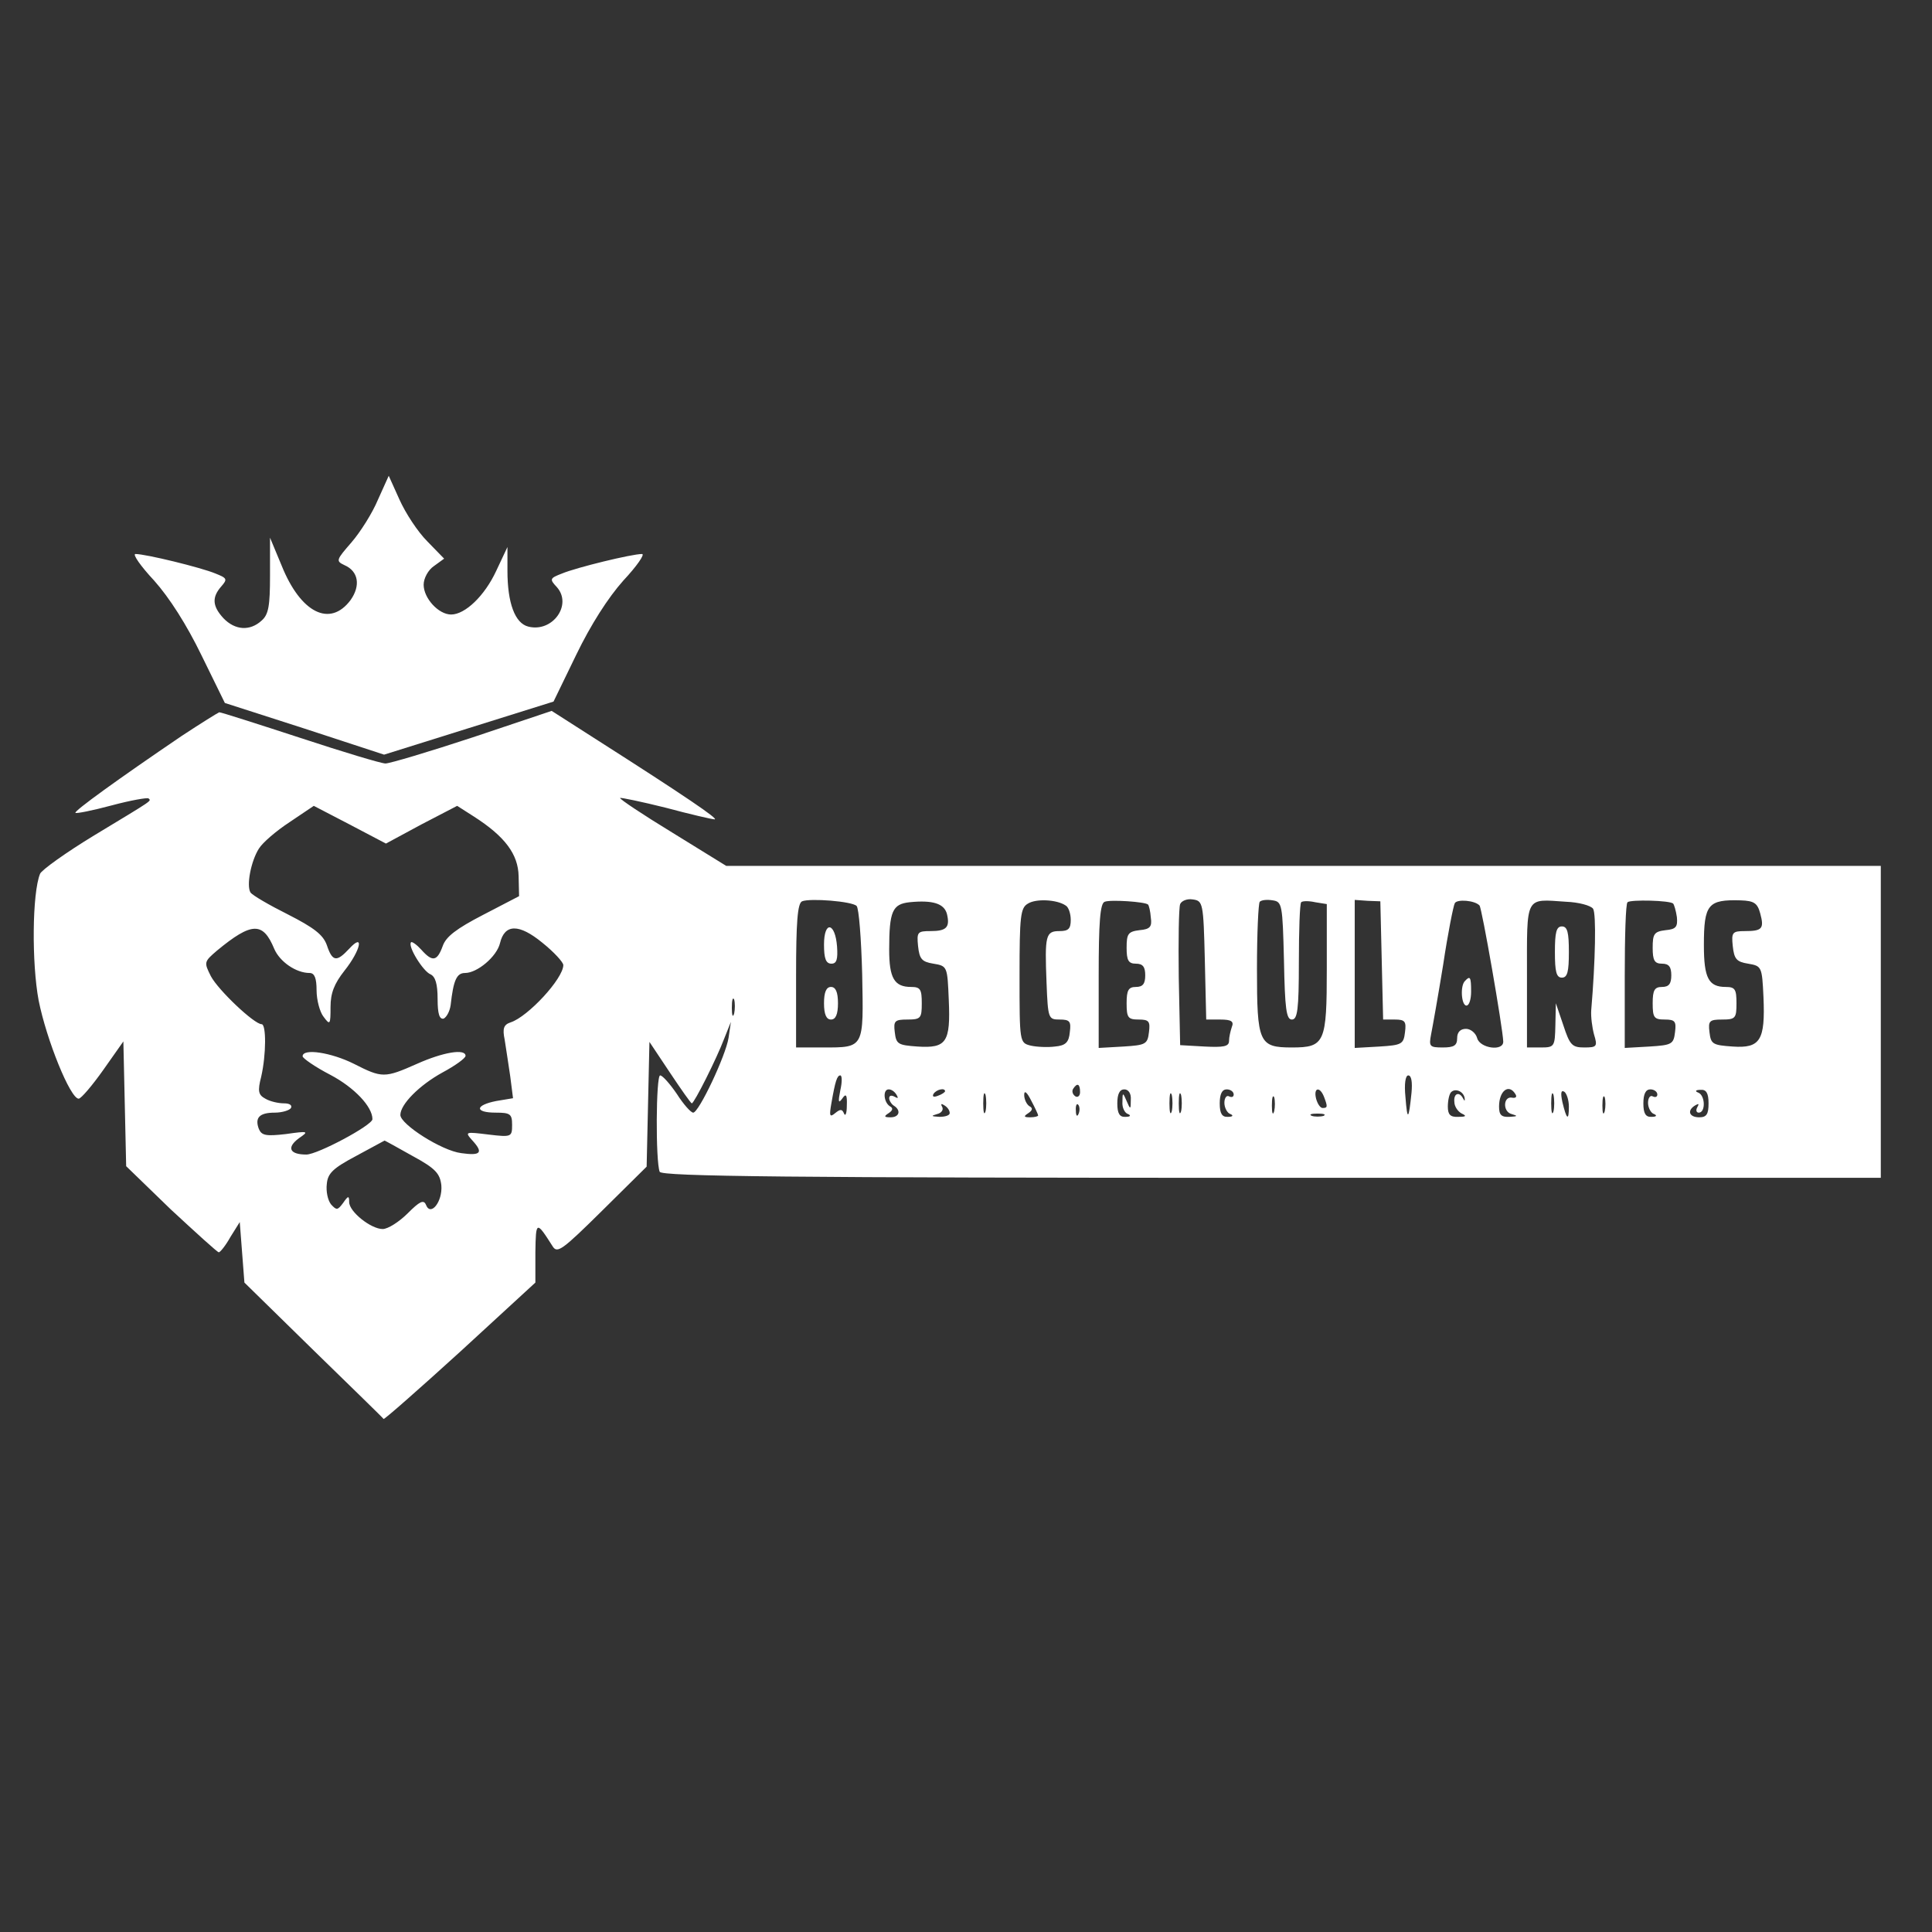 <?xml version="1.0" standalone="no"?>
<!DOCTYPE svg PUBLIC "-//W3C//DTD SVG 20010904//EN"
 "http://www.w3.org/TR/2001/REC-SVG-20010904/DTD/svg10.dtd">
<svg version="1.0" xmlns="http://www.w3.org/2000/svg"
 width="415pt" height="415pt" viewBox="0 0 415 415"
 preserveAspectRatio="xMidYMid meet">

<rect x="0" y="0" width="415" height="415" fill="#333333" stroke="none"/>

<g transform="translate(0,415) scale(0.1,-0.1)"
fill="#ffffff" stroke="none">
<path d="M812 3077 c-12 -29 -38 -70 -57 -92 -33 -38 -34 -40 -15 -49 30 -13
35 -44 13 -75 -44 -59 -107 -28 -148 74 l-25 60 0 -81 c0 -65 -3 -84 -18 -97
-25 -23 -57 -21 -82 5 -24 26 -25 45 -5 68 14 16 13 18 -12 28 -31 13 -150 42
-172 42 -7 0 11 -26 40 -57 33 -37 70 -95 102 -161 l50 -102 171 -55 171 -56
182 57 182 57 49 101 c31 64 68 122 101 159 29 31 47 57 40 57 -22 0 -141 -29
-172 -42 -26 -10 -27 -12 -11 -29 34 -38 -9 -98 -61 -85 -29 7 -45 51 -45 120
l0 51 -24 -51 c-25 -54 -67 -94 -97 -94 -27 0 -59 35 -59 64 0 14 10 32 22 40
l22 16 -36 37 c-21 21 -47 61 -60 90 l-23 51 -23 -51z"/>
<path d="M390 2569 c-137 -93 -231 -161 -228 -165 2 -2 37 5 78 16 41 11 76
17 79 15 6 -6 13 -1 -116 -79 -61 -37 -114 -75 -117 -83 -17 -42 -18 -192 -3
-272 17 -85 68 -211 86 -211 5 0 29 28 53 62 l43 61 3 -134 3 -134 96 -93 c54
-50 100 -92 103 -92 3 0 15 15 25 33 l20 32 5 -65 5 -65 148 -145 c82 -80 150
-146 151 -148 2 -1 76 64 165 145 l161 148 0 65 c1 68 2 68 37 13 10 -16 20
-9 107 77 l95 94 3 134 3 134 44 -66 c24 -36 45 -66 47 -66 5 0 53 95 70 140
l14 35 -5 -34 c-6 -39 -64 -161 -76 -161 -5 0 -21 18 -35 40 -15 22 -31 40
-36 40 -9 0 -10 -184 -1 -207 4 -10 276 -13 1314 -13 l1309 0 0 335 0 335
-1240 0 -1240 0 -115 71 c-64 39 -115 73 -113 75 2 1 46 -8 98 -21 52 -14 100
-25 105 -25 10 0 -65 51 -250 169 l-100 64 -170 -57 c-94 -31 -178 -56 -187
-56 -9 0 -92 25 -183 55 -92 30 -170 55 -174 55 -3 -1 -40 -24 -81 -51z m515
-190 l77 40 36 -23 c67 -43 95 -81 96 -128 l1 -43 -77 -40 c-58 -30 -80 -47
-87 -67 -12 -33 -22 -35 -46 -8 -10 11 -20 18 -22 16 -8 -8 26 -63 42 -69 10
-5 15 -20 15 -53 0 -32 4 -44 13 -42 6 3 13 15 15 29 6 54 13 69 31 69 26 0
68 35 75 64 10 42 41 42 91 1 25 -20 45 -42 45 -48 0 -29 -76 -111 -113 -123
-15 -5 -18 -13 -13 -37 3 -18 8 -53 12 -79 l6 -47 -36 -6 c-46 -9 -47 -25 -1
-25 31 0 35 -3 35 -26 0 -26 -1 -27 -51 -21 -49 6 -51 6 -35 -12 25 -27 19
-34 -23 -28 -42 5 -131 62 -131 82 0 23 41 64 90 91 28 15 50 31 50 36 0 16
-48 8 -104 -17 -70 -31 -75 -31 -136 0 -48 24 -110 34 -110 16 0 -4 27 -23 60
-40 51 -27 90 -68 90 -95 0 -13 -118 -76 -142 -76 -36 0 -43 15 -16 35 22 15
21 16 -28 9 -43 -5 -52 -3 -58 11 -9 24 1 35 34 35 16 0 32 5 35 10 3 6 -3 10
-15 10 -12 0 -30 4 -40 10 -15 8 -17 16 -9 47 11 48 11 113 1 113 -16 0 -93
73 -109 103 -15 30 -15 31 13 55 75 62 99 62 123 4 12 -28 47 -52 76 -52 11 0
15 -12 15 -37 0 -21 7 -47 15 -57 14 -19 15 -17 15 21 0 30 8 50 30 78 35 44
43 83 10 47 -27 -29 -36 -28 -48 8 -8 22 -27 37 -84 66 -40 20 -76 41 -80 47
-9 15 1 67 18 94 8 13 37 38 66 57 l52 35 77 -40 78 -41 76 41z m935 -175 c5
-5 10 -71 12 -147 3 -159 5 -157 -84 -157 l-58 0 0 154 c0 114 3 156 13 160
17 7 107 0 117 -10z m194 -17 c7 -29 -1 -37 -35 -37 -28 0 -30 -2 -27 -32 3
-28 8 -34 33 -38 30 -5 30 -6 33 -78 4 -91 -5 -104 -67 -100 -42 3 -46 5 -49
31 -3 24 0 27 27 27 29 0 31 3 31 35 0 30 -3 35 -23 35 -36 0 -47 19 -47 80 0
83 7 98 44 102 50 5 74 -3 80 -25z m255 18 c6 -3 11 -17 11 -31 0 -19 -5 -24
-24 -24 -30 0 -32 -9 -28 -111 3 -77 4 -79 28 -79 22 0 25 -4 22 -27 -2 -22
-9 -29 -32 -31 -15 -2 -39 -1 -52 2 -24 6 -24 7 -24 151 0 127 2 145 18 154
17 11 62 9 81 -4z m177 2 c2 -2 5 -14 6 -28 3 -20 -2 -25 -24 -27 -25 -3 -28
-8 -28 -38 0 -27 4 -34 20 -34 15 0 20 -7 20 -25 0 -18 -5 -25 -20 -25 -16 0
-20 -7 -20 -35 0 -31 3 -35 26 -35 22 0 25 -4 22 -27 -3 -26 -7 -28 -55 -31
l-53 -3 0 155 c0 114 3 156 13 159 12 5 87 0 93 -6z m122 -119 l3 -128 30 0
c24 0 30 -4 25 -16 -3 -9 -6 -22 -6 -30 0 -12 -12 -14 -52 -12 l-53 3 -3 145
c-1 79 0 150 3 158 3 7 15 12 27 10 22 -3 23 -7 26 -130z m170 -1 c2 -104 5
-127 17 -127 12 0 15 21 15 123 0 68 2 126 5 129 3 3 17 3 30 0 l25 -4 0 -138
c0 -160 -4 -170 -75 -170 -71 0 -75 10 -75 169 0 76 3 141 6 144 4 4 16 5 28
3 20 -3 21 -9 24 -129z m210 0 l3 -127 25 0 c22 0 25 -4 22 -27 -3 -26 -7 -28
-55 -31 l-53 -3 0 159 0 159 28 -2 27 -1 3 -127z m210 118 c5 -4 50 -263 51
-292 1 -22 -50 -15 -56 7 -3 11 -14 20 -24 20 -12 0 -19 -7 -19 -20 0 -16 -7
-20 -31 -20 -28 0 -30 2 -25 28 3 15 15 82 26 150 10 67 22 127 25 132 5 9 43
6 53 -5z m244 -7 c7 -11 5 -112 -4 -218 -1 -14 2 -37 6 -52 8 -26 6 -28 -21
-28 -26 0 -31 5 -45 48 l-16 47 -1 -47 c-1 -46 -2 -48 -31 -48 l-30 0 0 154
c0 174 -5 165 84 159 27 -1 53 -8 58 -15z m172 11 c2 -2 6 -15 8 -29 2 -21 -2
-26 -24 -28 -25 -3 -28 -8 -28 -38 0 -27 4 -34 20 -34 15 0 20 -7 20 -25 0
-18 -5 -25 -20 -25 -16 0 -20 -7 -20 -35 0 -31 3 -35 26 -35 22 0 25 -4 22
-27 -3 -26 -7 -28 -55 -31 l-53 -3 0 154 c0 84 2 156 6 159 6 6 92 4 98 -3z
m187 -21 c9 -33 4 -38 -33 -38 -27 0 -29 -3 -26 -32 3 -28 8 -34 33 -38 29 -5
30 -6 33 -72 4 -93 -7 -110 -66 -106 -43 3 -47 5 -50 31 -3 24 0 27 27 27 29
0 31 3 31 35 0 30 -3 35 -23 35 -37 0 -47 19 -47 90 0 88 9 98 79 96 29 -1 36
-6 42 -28z m-2204 -215 c-3 -10 -5 -4 -5 12 0 17 2 24 5 18 2 -7 2 -21 0 -30z
m228 -165 c-5 -25 -4 -29 4 -18 8 12 11 9 10 -15 0 -16 -3 -24 -6 -17 -4 10
-8 10 -19 1 -12 -10 -13 -6 -8 22 8 46 12 59 19 59 4 0 4 -15 0 -32z m1227 -5
c-6 -59 -9 -62 -13 -10 -3 29 0 47 6 47 7 0 9 -15 7 -37z m-712 1 c0 -8 -5
-12 -10 -9 -6 4 -8 11 -5 16 9 14 15 11 15 -7z m-394 -6 c4 -7 3 -8 -4 -4 -7
4 -12 3 -12 -3 0 -5 5 -13 10 -16 16 -10 12 -25 -7 -25 -14 0 -15 2 -4 9 9 6
10 11 2 15 -13 9 -15 36 -2 36 6 0 13 -5 17 -12z m104 8 c0 -2 -7 -7 -16 -10
-8 -3 -12 -2 -9 4 6 10 25 14 25 6z m87 -43 c-3 -10 -5 -2 -5 17 0 19 2 27 5
18 2 -10 2 -26 0 -35z m113 -9 c0 -2 -8 -4 -17 -4 -14 0 -15 2 -4 9 9 6 10 11
2 15 -6 4 -11 15 -11 24 0 11 6 6 15 -12 8 -15 15 -30 15 -32z m199 34 c0 -22
-1 -22 -9 -3 -8 19 -9 19 -9 -2 -1 -12 5 -24 12 -26 7 -3 5 -6 -5 -6 -13 -1
-18 7 -18 29 0 20 5 30 15 30 9 0 15 -9 14 -22z m88 -25 c-3 -10 -5 -2 -5 17
0 19 2 27 5 18 2 -10 2 -26 0 -35z m20 0 c-3 -10 -5 -2 -5 17 0 19 2 27 5 18
2 -10 2 -26 0 -35z m113 36 c0 -5 -4 -7 -10 -4 -5 3 -10 -3 -10 -14 0 -10 6
-22 13 -24 7 -3 5 -6 -5 -6 -13 -1 -18 7 -18 29 0 20 5 30 15 30 8 0 15 -5 15
-11z m194 -5 c8 -21 8 -24 -3 -24 -5 0 -11 9 -14 20 -6 24 8 27 17 4z m302 -2
c1 -7 0 -8 -3 -2 -8 16 -21 12 -19 -7 0 -10 8 -21 16 -25 11 -5 9 -7 -7 -7
-18 -1 -23 5 -23 22 0 13 3 27 7 31 9 9 26 2 29 -12z m109 8 c4 -6 1 -9 -6 -8
-20 5 -22 -30 -2 -35 14 -4 13 -5 -4 -6 -18 -1 -23 4 -23 22 0 34 21 50 35 27z
m82 -37 c-3 -10 -5 -2 -5 17 0 19 2 27 5 18 2 -10 2 -26 0 -35z m33 10 c0 -32
-5 -28 -14 10 -4 19 -3 26 4 22 5 -3 10 -18 10 -32z m190 26 c0 -5 -4 -7 -10
-4 -5 3 -10 -3 -10 -14 0 -10 6 -22 13 -24 7 -3 5 -6 -5 -6 -13 -1 -18 7 -18
29 0 20 5 30 15 30 8 0 15 -5 15 -11z m110 -19 c0 -23 -4 -30 -20 -30 -22 0
-27 15 -8 26 7 4 8 3 4 -4 -4 -7 -2 -12 3 -12 15 0 14 37 -1 43 -8 3 -6 6 5 6
12 1 17 -7 17 -29z m-933 -17 c-3 -10 -5 -4 -5 12 0 17 2 24 5 18 2 -7 2 -21
0 -30z m710 0 c-3 -10 -5 -4 -5 12 0 17 2 24 5 18 2 -7 2 -21 0 -30z m-1407
-4 c0 -5 -10 -8 -22 -8 -18 1 -19 2 -5 6 9 2 14 9 11 15 -4 7 -2 8 4 4 7 -4
12 -11 12 -17z m277 -1 c-3 -8 -6 -5 -6 6 -1 11 2 17 5 13 3 -3 4 -12 1 -19z
m526 -5 c-7 -2 -19 -2 -25 0 -7 3 -2 5 12 5 14 0 19 -2 13 -5z m-1957 -86 c50
-27 59 -38 62 -63 3 -35 -23 -68 -33 -42 -5 12 -14 7 -39 -18 -19 -19 -43 -34
-54 -34 -25 0 -72 37 -72 58 0 14 -2 14 -13 -2 -12 -16 -14 -16 -26 -3 -7 9
-11 28 -9 44 2 23 14 34 63 60 33 18 61 33 61 33 1 0 28 -15 60 -33z"/>
<path d="M1770 2121 c0 -30 4 -41 16 -41 11 0 14 9 12 37 -4 52 -28 56 -28 4z"/>
<path d="M1770 1995 c0 -24 5 -35 15 -35 10 0 15 11 15 35 0 24 -5 35 -15 35
-10 0 -15 -11 -15 -35z"/>
<path d="M3147 2043 c-11 -10 -8 -53 3 -53 6 0 10 14 10 30 0 31 -2 35 -13 23z"/>
<path d="M3340 2105 c0 -42 3 -55 15 -55 12 0 15 13 15 55 0 42 -3 55 -15 55
-12 0 -15 -13 -15 -55z"/>
</g>
</svg>
